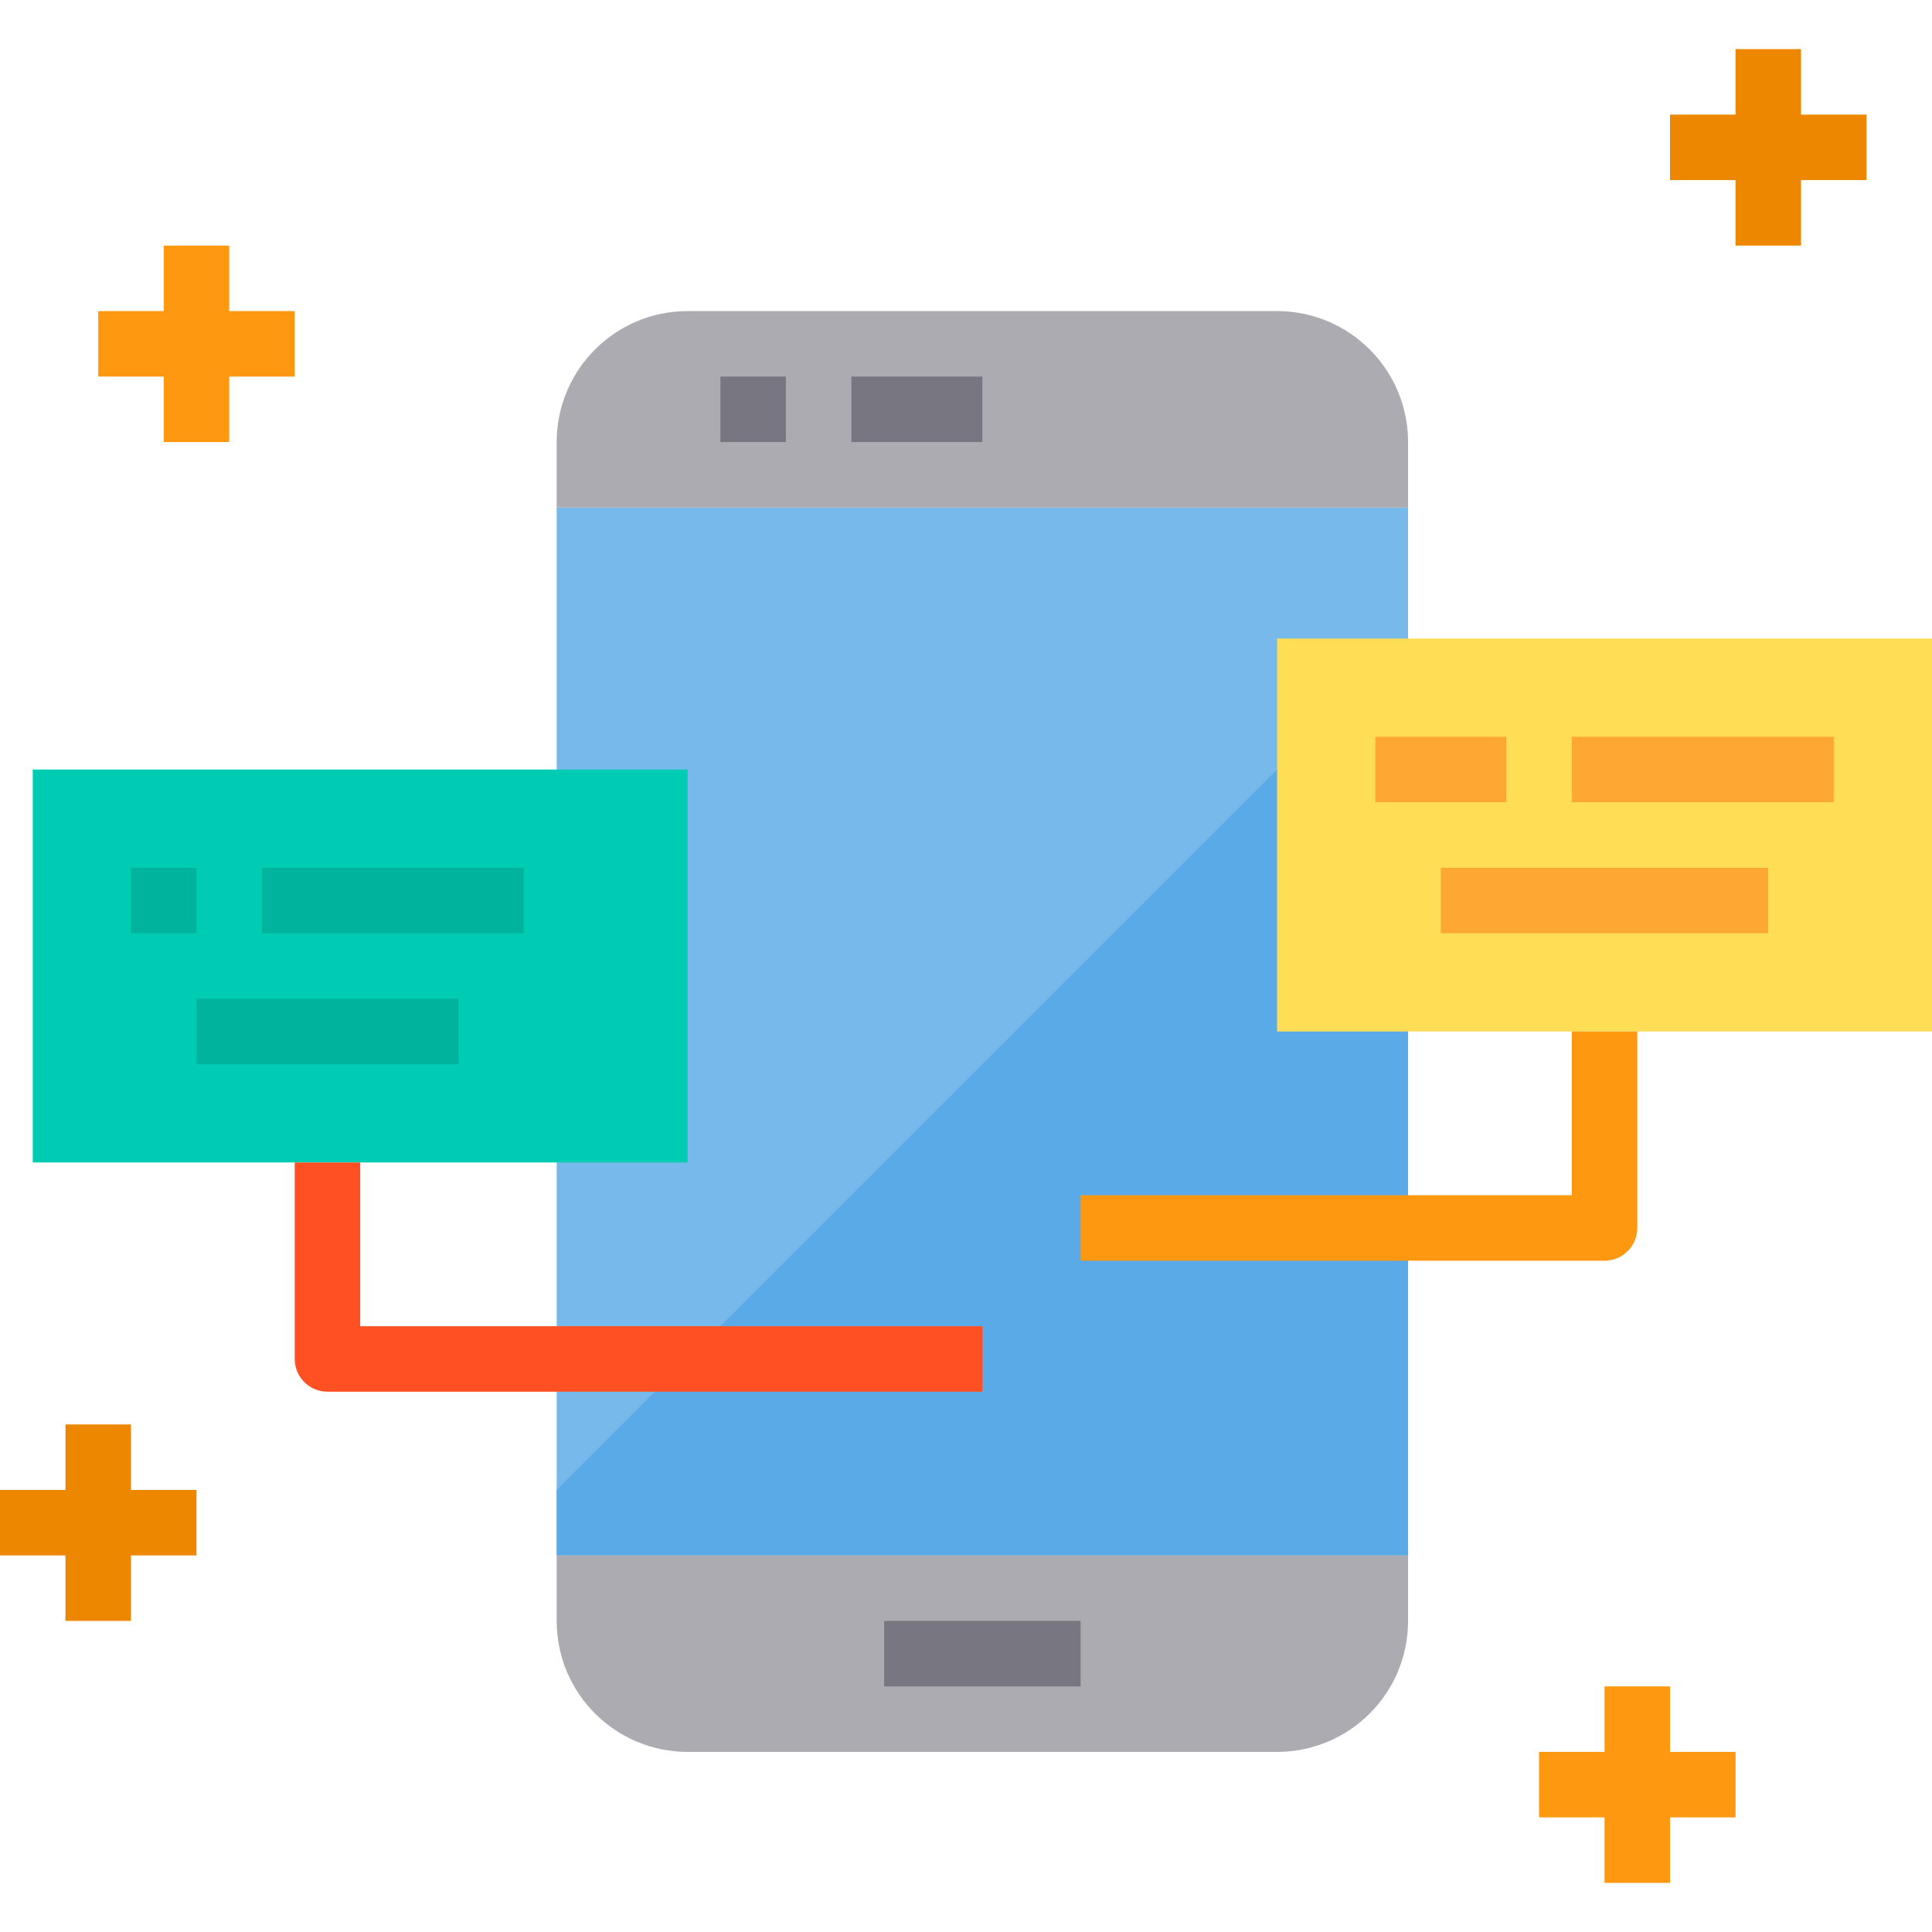<svg height="472pt" viewBox="0 -12 472 472" width="472pt" xmlns="http://www.w3.org/2000/svg"><path d="m136 112h208v256h-208zm0 0" fill="#78b9eb"/><path d="m344 144v224h-208v-16zm0 0" fill="#5aaae7"/><path d="m472 144v96h-160v-96zm0 0" fill="#ffde55"/><path d="m8 272v-96h160v96zm0 0" fill="#00ccb3"/><path d="m136 368h208v16c0 17.672-14.328 32-32 32h-144c-17.672 0-32-14.328-32-32zm0 0" fill="#acabb1"/><path d="m168 64h144c17.672 0 32 14.328 32 32v16h-208v-16c0-17.672 14.328-32 32-32zm0 0" fill="#acabb1"/><g fill="#787680"><path d="m216 384h48v16h-48zm0 0"/><path d="m176 80h16v16h-16zm0 0"/><path d="m208 80h32v16h-32zm0 0"/></g><path d="m56 48h-16v16h-16v16h16v16h16v-16h16v-16h-16zm0 0" fill="#ff9811"/><path d="m456 16h-16v-16h-16v16h-16v16h16v16h16v-16h16zm0 0" fill="#ee8700"/><path d="m408 400h-16v16h-16v16h16v16h16v-16h16v-16h-16zm0 0" fill="#ff9811"/><path d="m32 336h-16v16h-16v16h16v16h16v-16h16v-16h-16zm0 0" fill="#ee8700"/><path d="m240 328h-160c-4.418 0-8-3.582-8-8v-48h16v40h152zm0 0" fill="#ff5023"/><path d="m392 296h-128v-16h120v-40h16v48c0 4.418-3.582 8-8 8zm0 0" fill="#ff9811"/><path d="m32 200h16v16h-16zm0 0" fill="#00b39d"/><path d="m64 200h64v16h-64zm0 0" fill="#00b39d"/><path d="m48 232h64v16h-64zm0 0" fill="#00b39d"/><path d="m336 168h32v16h-32zm0 0" fill="#ffa733"/><path d="m384 168h64v16h-64zm0 0" fill="#ffa733"/><path d="m352 200h80v16h-80zm0 0" fill="#ffa733"/></svg>